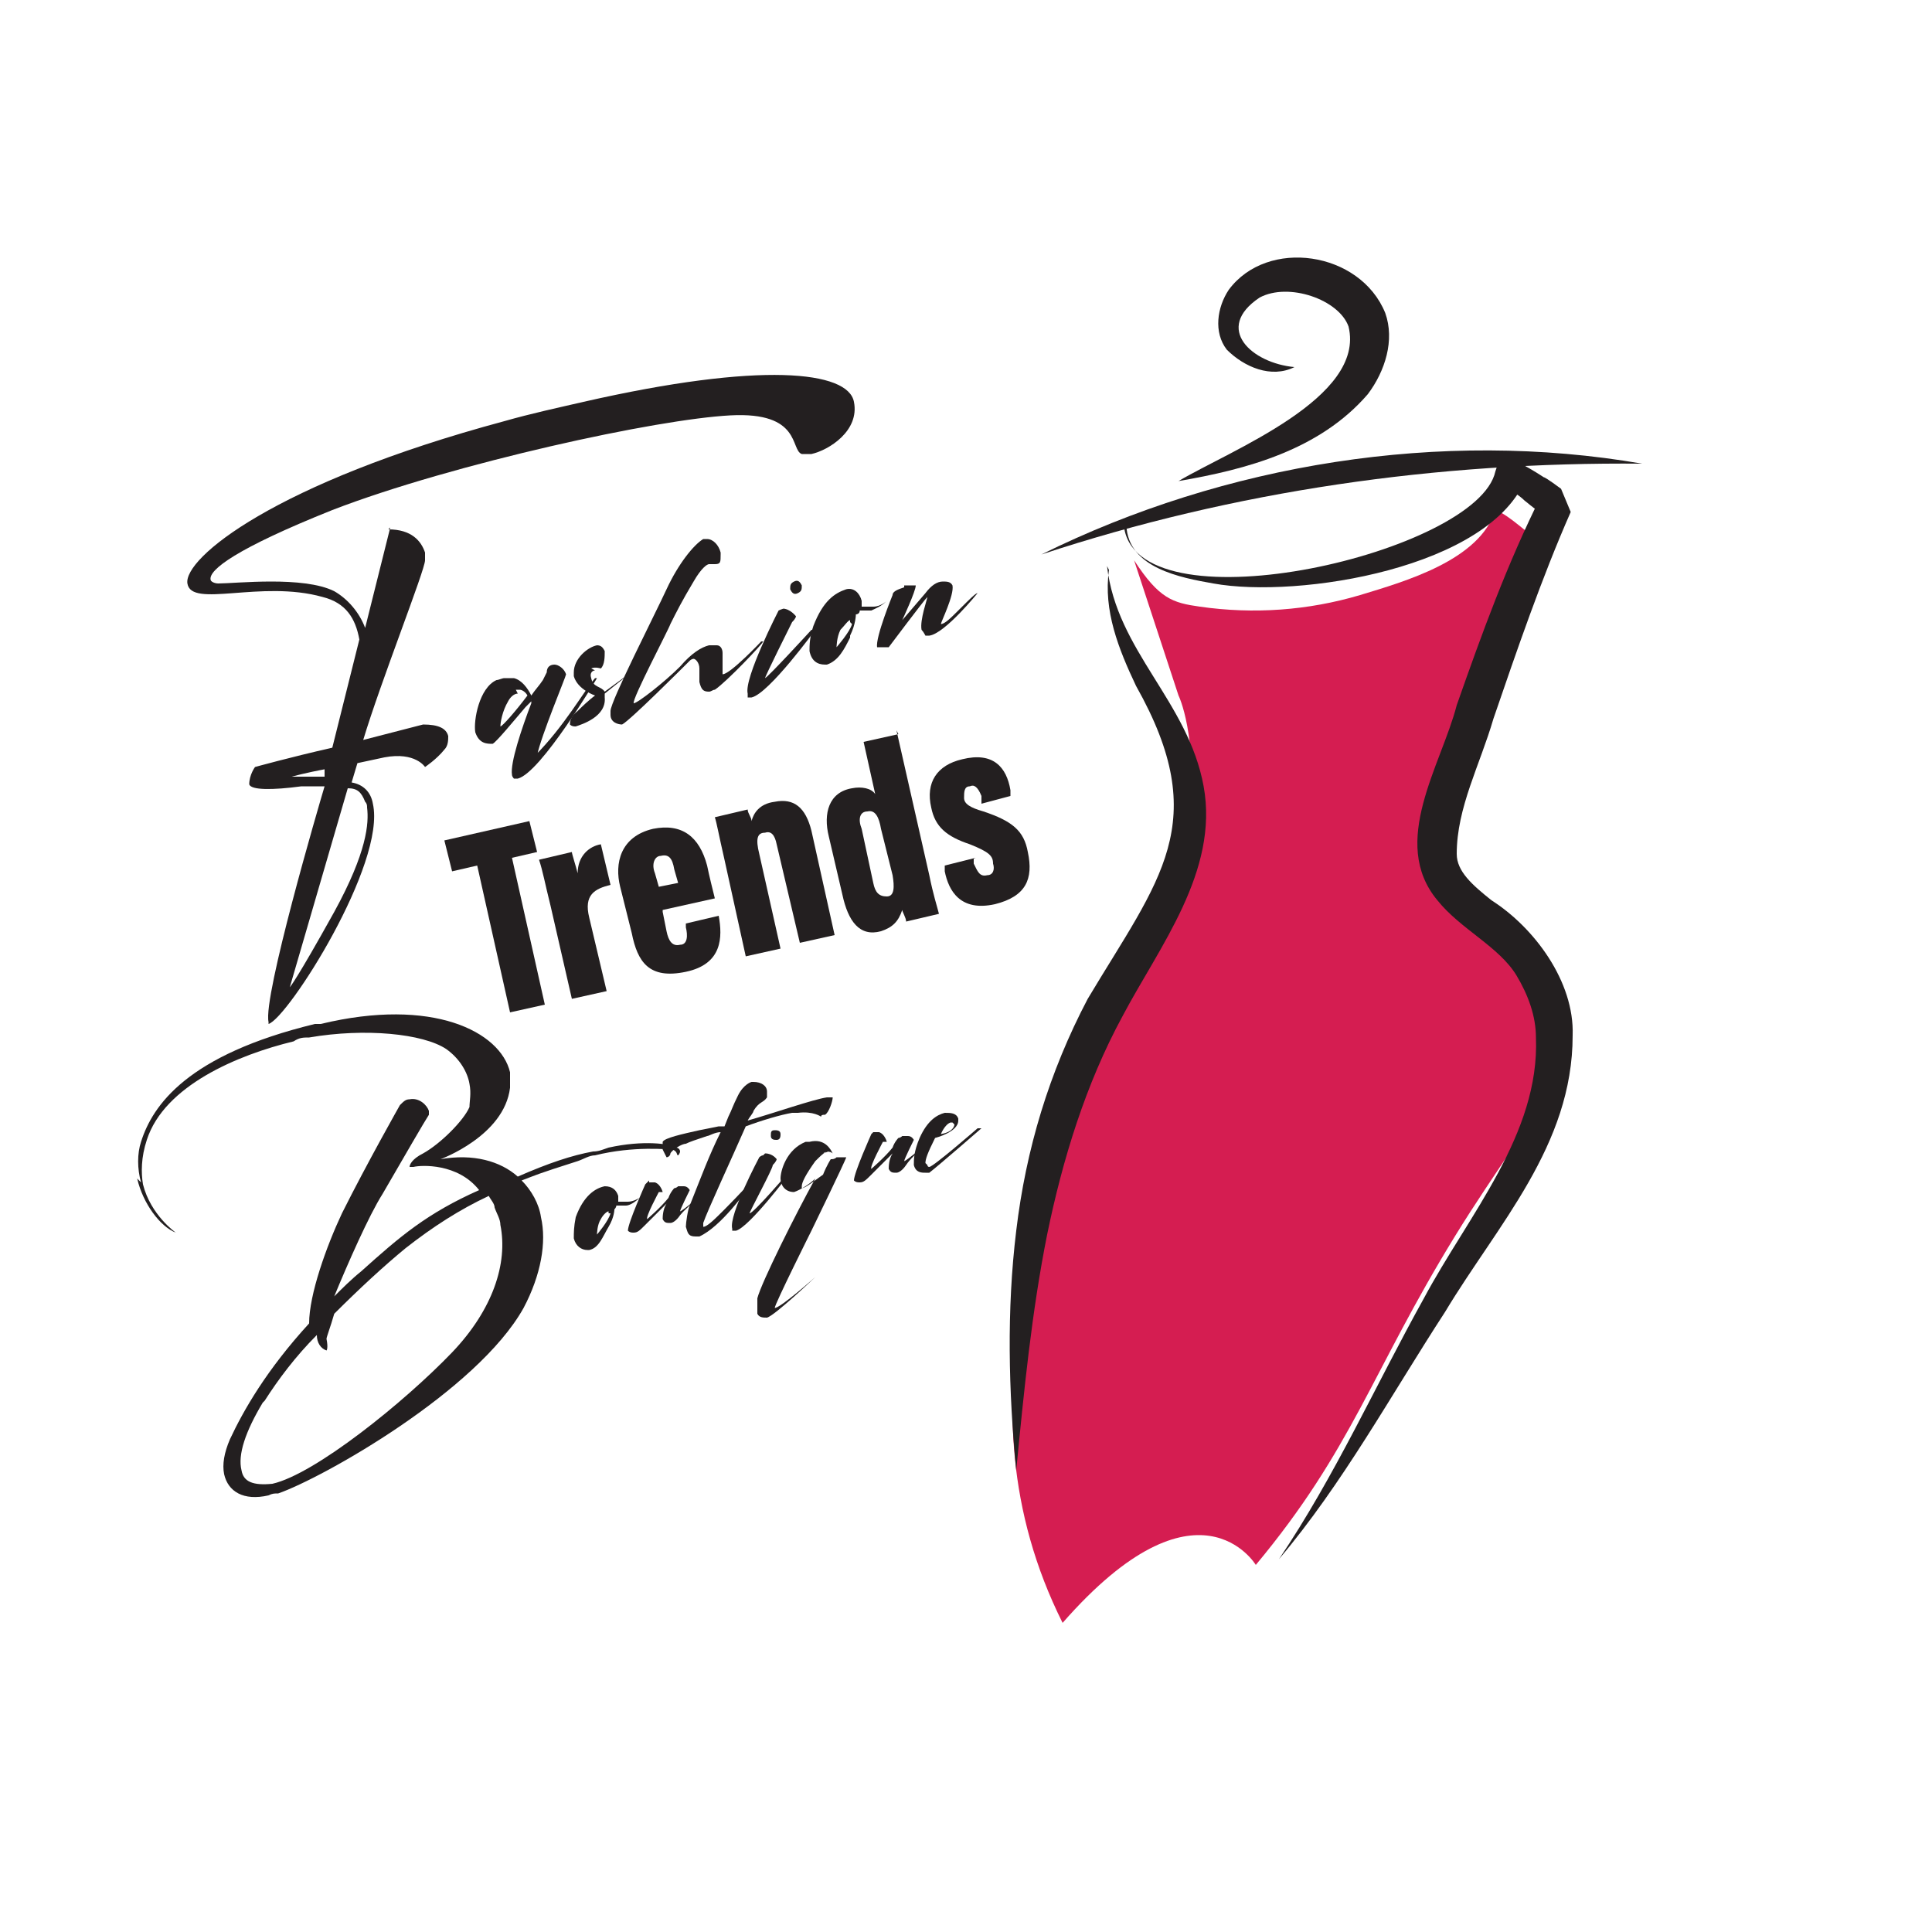 <?xml version="1.0" encoding="UTF-8"?>
<svg xmlns="http://www.w3.org/2000/svg" version="1.1" viewBox="0 0 100 100">
  <defs>
    <style>
      .cls-1 {
        fill: #231f20;
      }

      .cls-1, .cls-2, .cls-3 {
        stroke-width: 0px;
      }

      .cls-2 {
        fill: #d51d51;
      }

      .cls-3 {
        fill: #fff;
      }
    </style>
  </defs>
  <g id="Layer_2" data-name="Layer 2">
    <rect class="cls-3" width="100" height="100"/>
  </g>
  <g id="Layer_1" data-name="Layer 1">
    <path class="cls-2" d="M65,81c5-6,6-10,10.3-17s6.7-8,3-13.9-5-3.1-4.5-6.1,1.2-4.1,1.8-6.1,2.6-7.4,3.9-10.1c-.4-.1-1.3-1.1-2.1-1.4-.8,2.6-4.7,3.7-7,4.4-2.7.8-5.5,1-8.3.6-1.4-.2-2.1-.4-3.4-2.4l2.3,7s1,2,.6,6.6-2.2,4-4.6,11.4-7.8,18.4-2,30c7-8,10-3,10-3Z"/>
    <path class="cls-1" d="M67,19c-1.2.6-2.6,0-3.5-.9-.7-.9-.5-2.2.1-3.1,2-2.7,6.8-2,8.1,1.2.5,1.4,0,3-.9,4.2-2.5,2.9-6.3,3.9-9.8,4.5,2.7-1.6,9.7-4.3,8.8-8-.5-1.4-3.1-2.3-4.6-1.5-2.4,1.6-.4,3.4,1.8,3.6h0Z"/>
    <path class="cls-1" d="M53.9,28.7c9.5-4.7,20.7-6.5,31.1-4.7-10.6-.1-21.1,1.4-31.1,4.7h0Z"/>
    <path class="cls-1" d="M58.2,27.4c1,5.2,18.3,1.2,19.2-3,0,0,.3-.9.3-.9.7.3,1.6.8,2.2,1.2.1,0,.9.6.9.6,0,0,.5,1.2.5,1.2-1.5,3.4-2.8,7.2-4,10.7-.7,2.4-1.9,4.6-1.9,7,0,.9.8,1.6,1.8,2.4,2.2,1.4,4.3,4.2,4.2,7,0,5.7-3.9,9.8-6.6,14.3-2.8,4.3-5.3,8.9-8.6,12.8,2.9-4.3,5-9,7.5-13.5,2.3-4.3,6-8.5,5.8-13.5,0-1.1-.4-2.2-1-3.2-.9-1.5-2.9-2.4-4.1-3.9-2.5-3,.2-7,1-10.1,1.3-3.7,2.6-7.3,4.4-10.9,0,0,.5,1.2.5,1.2-.7-.3-.9-.5-1.4-.9-.3-.3-.7-.5-1-.7l1.1-.5c-1.8,4.7-11.8,6.3-16.2,5.5-1.7-.3-4.4-.8-4.5-3h0Z"/>
    <path class="cls-1" d="M57.3,29.3c.5,4.4,4.2,7,5,11.4.8,4.4-2.3,8.3-4.2,11.9-1.9,3.5-3.1,7.4-3.9,11.3-.8,4-1.2,8.1-1.6,12.2-.4-4.1-.5-8.3,0-12.4.5-4.2,1.7-8.2,3.7-12,3.7-6.2,6.5-9.1,2.5-16.2-.9-1.9-1.7-3.9-1.4-6h0Z"/>
    <g>
      <path class="cls-1" d="M20.1,27.4c1.2,0,1.7.6,1.9,1.2,0,.1,0,.3,0,.4,0,.5-2.3,6.3-3.2,9.3l3.1-.8c.8,0,1.2.2,1.3.6,0,.2,0,.5-.2.7-.4.5-1,.9-1,.9,0,0-.5-.8-2.1-.5l-1.4.3-.3,1c.6.1,1,.5,1.1,1.1.7,3.1-4.4,11.1-5.4,11.4,0,0,0,0,0,0,0,0,0,0,0-.1-.3-1.3,2.6-11.2,2.9-12.2-.3,0-.7,0-1.2,0-1.5.2-2.6.2-2.7-.1h0c0-.5.3-.9.3-.9,0,0,1.8-.5,4-1l1.4-5.6h0c-.2-1.1-.7-1.9-1.9-2.2-3.2-.9-6.8.6-7-.7h0c-.2-1.3,4.5-5.2,16.4-8.4,1.4-.4,2.8-.7,4.1-1,9.2-2.1,13.7-1.6,14,0,.3,1.5-1.3,2.5-2.2,2.7-.2,0-.4,0-.5,0-.6-.2,0-2.2-3.7-2-1.9.1-5.4.7-9.3,1.6-3.9.9-8.2,2.1-11.3,3.3-5,2-6.4,3.1-6.3,3.6,0,.1.2.2.4.2.9,0,4.4-.4,6,.4.7.4,1.3,1.1,1.6,1.9l1.3-5.2ZM18,40.8l-3,10.3s.3-.3,2.3-3.9c1.7-3.1,1.8-4.6,1.7-5.4,0-.1,0-.2-.1-.3-.2-.5-.4-.7-.9-.7ZM16.9,39.8c-1.1.2-1.8.4-1.8.4,0,0,.8,0,1.7,0v-.4Z"/>
      <path class="cls-1" d="M27.7,39.1c1.5-1.5,2.5-3.3,3.1-4h.1s-2.9,4.9-4.1,5.2c0,0-.1,0-.2,0,0,0-.1-.1-.1-.2-.1-.6.5-2.4,1-3.7,0,0,0,0,0-.1l-.3.3c-.6.7-1.5,1.8-1.7,1.9h0c-.3,0-.7,0-.9-.6h0c-.1-.6.2-2.3,1.1-2.7.1,0,.3-.1.4-.1.2,0,.4,0,.5,0h0c.4.1.7.5.9.9.2-.3.4-.5.6-.8.1-.2.2-.4.2-.4,0-.3.2-.4.4-.4.2,0,.5.2.6.5h0c0,.1-1.3,3.2-1.5,4.2ZM26.8,35.9c-.2,0-.4.2-.5.4-.3.5-.4,1.1-.4,1.3,0,0,0,0,0,0h0c.1,0,.8-.8,1.4-1.6-.1-.2-.3-.3-.4-.3,0,0,0,0-.2,0ZM27.7,36l-.2.2s0,0,0,.1c0-.1,0-.2.1-.3Z"/>
      <path class="cls-1" d="M30.8,34.7c-.1,0-.3.1-.2.4h0c.1.5.5.4.7.7l1.5-1.1h0c0,0-1.5,1.2-1.5,1.2,0,0,0,.1,0,.2h0c.1,1-1.2,1.4-1.5,1.5h0c-.1,0-.2,0-.3-.1,0-.1,0-.4.4-.7.6-.6.9-.8.9-.8,0,0-.9-.3-1.1-1,0,0,0-.1,0-.2,0-.7.7-1.3,1.2-1.4h0c.2,0,.3.1.4.3,0,.3,0,.7-.2.9,0,0-.3-.1-.5,0Z"/>
      <path class="cls-1" d="M35.9,30.1c-.6,1-.9,1.6-1.2,2.2-.1.3-2,3.9-1.9,4.1h0s0,0,0,0c.2,0,1.6-1.1,2.4-1.9.6-.7,1.1-1,1.5-1.1.1,0,.3,0,.4,0,.2,0,.3.2.3.4,0,.3,0,.8,0,1,0,0,0,.1,0,.1,0,0,0,0,0,0,.4,0,2-1.7,2-1.7,0,0,.1,0,.1,0s0,0,0,0c0,0,0,0,0,0,0,.1-1.9,2.1-2.5,2.5-.1,0-.2.1-.3.1-.3,0-.4-.1-.5-.5,0,0,0-.2,0-.3,0-.1,0-.3,0-.4,0-.3-.2-.5-.3-.5,0,0-.1,0-.2.1-.3.3-3.1,3.1-3.5,3.3,0,0,0,0,0,0-.2,0-.6-.1-.6-.5,0,0,0-.1,0-.2,0-.5,2.3-5,2.9-6.3.6-1.3,1.4-2.3,1.9-2.6,0,0,.1,0,.2,0,.3,0,.6.3.7.7,0,0,0,0,0,.1,0,.4,0,.5-.3.5,0,0-.1,0-.2,0h-.1c-.1,0-.4.2-.8.9Z"/>
      <path class="cls-1" d="M40.5,31.5c.4,0,.7.4.7.4,0,0,0,.1-.2.3-.1.2-1.4,2.8-1.4,2.9t0,0c.2-.1,2.4-2.5,2.4-2.5h.2c0,0-2.4,3.3-3.3,3.5,0,0-.1,0-.2,0,0,0,0,0,0-.2-.2-.8,1.6-4.3,1.6-4.3,0,0,.2-.1.3-.1ZM41.5,30.3c0,.2,0,.3-.2.4s-.3,0-.4-.2c0-.2,0-.3.2-.4s.3,0,.4.2Z"/>
      <path class="cls-1" d="M44,33c-.3.6-.6,1.2-1.2,1.4,0,0,0,0-.1,0-.4,0-.7-.2-.8-.7,0-.3,0-.7.2-1.3.5-1.3,1.1-1.7,1.7-1.9h0c.4-.1.7.2.8.6,0,.1,0,.2,0,.3h0c.2,0,.4,0,.6,0,.4,0,.7-.3.7-.3h0c-.3.3-.6.4-.8.5-.2,0-.4,0-.6,0,0,.2-.2.2-.2.2,0,0,0,.5-.3,1.1ZM44,32.2c0,0,0-.1,0-.1,0,0,0,0,0,0-.1,0-.3.3-.5.5-.2.4-.2.9-.2.9,0,0,.7-.8.8-1.2Z"/>
      <path class="cls-1" d="M46.8,30.3c.3,0,.5,0,.6,0h0c0,.3-.7,1.8-.7,1.8,0,0,.6-.7,1.2-1.4.3-.4.6-.6.9-.6.2,0,.4,0,.5.2,0,0,0,0,0,0,.1.5-.6,1.9-.6,2h0s0,0,0,0c.2,0,.5-.3,1-.8.5-.5.8-.8.9-.8t0,0c0,0-1.7,2.1-2.5,2.2,0,0-.2,0-.2,0,0,0-.1-.2-.2-.3-.1-.5.3-1.6.3-1.7,0,0,0,0,0,0h0c-.2.2-2,2.6-2,2.6h0c0,0-.3,0-.6,0,0,0,0,0,0,0-.1-.5.8-2.7.8-2.7,0-.2.3-.3.6-.4Z"/>
    </g>
    <g>
      <path class="cls-1" d="M24.7,44.8l-1.3.3-.4-1.6,4.4-1,.4,1.6-1.3.3,1.7,7.6-1.8.4-1.7-7.6Z"/>
      <path class="cls-1" d="M28.5,46.9c-.3-1.2-.4-1.8-.6-2.4l1.7-.4c0,.1.2.7.3,1.1,0-.9.6-1.4,1.2-1.5l.5,2.1c-.8.2-1.4.5-1.1,1.7l.9,3.8-1.8.4-1.1-4.8Z"/>
      <path class="cls-1" d="M34.3,47.2l.2,1c.1.5.3.8.7.7.4,0,.4-.5.3-.9v-.2s1.7-.4,1.7-.4h0c.2,1.1.2,2.5-1.7,2.9-1.9.4-2.5-.5-2.8-2l-.6-2.4c-.3-1.2,0-2.6,1.7-3,1.5-.3,2.4.4,2.8,1.9.1.5.3,1.3.4,1.7l-2.7.6ZM35.1,45.7l-.2-.7c-.1-.6-.3-.8-.7-.7-.3,0-.5.4-.3.9l.2.7,1-.2Z"/>
      <path class="cls-1" d="M37.5,44.5c-.3-1.3-.4-1.9-.5-2.2l1.7-.4c0,.2.2.4.2.6.1-.4.4-.9,1.2-1,1-.2,1.6.3,1.9,1.5l1.2,5.4-1.8.4-1.2-5.1c-.1-.5-.3-.7-.6-.6-.4,0-.5.3-.3,1.1l1.1,4.9-1.8.4-1.1-5Z"/>
      <path class="cls-1" d="M46.4,37.8l1.7,7.5c.2,1,.4,1.6.5,2l-1.7.4c0-.2-.2-.5-.2-.6-.2.6-.5.9-1.1,1.1-1.1.3-1.7-.5-2-1.9l-.7-3c-.3-1.2,0-2.3,1.2-2.5.5-.1,1,0,1.2.3l-.6-2.7,1.8-.4ZM44.6,42.9l.6,2.8c.1.5.3.7.7.7.4,0,.4-.5.3-1.1l-.6-2.4c-.1-.6-.3-1-.7-.9-.4,0-.5.4-.3.9Z"/>
      <path class="cls-1" d="M50.4,44.4v.3c.2.4.3.7.7.6.3,0,.4-.3.3-.6,0-.4-.2-.6-1.2-1-1.2-.4-1.8-.9-2-1.9-.3-1.3.3-2.2,1.6-2.5,1.6-.4,2.3.4,2.5,1.6v.3c0,0-1.5.4-1.5.4v-.4c-.2-.5-.4-.6-.6-.5-.3,0-.3.3-.3.6,0,.3.3.5,1,.7,1.5.5,2.1,1,2.3,2.1.3,1.4-.1,2.3-1.7,2.7-1.8.4-2.4-.7-2.6-1.7v-.3c0,0,1.6-.4,1.6-.4Z"/>
    </g>
    <g>
      <path class="cls-1" d="M7.3,61.2c-.2-.7-.2-1.5,0-2.1.6-1.9,2.4-4.5,9-6.1h.3c5.8-1.4,9.3.4,9.8,2.5,0,.3,0,.5,0,.8-.3,2.5-3.6,3.7-3.6,3.7,1.7-.3,3.1.1,4,.9,1.6-.7,2.8-1.1,3.9-1.3.3,0,.5-.1.8-.2,1.8-.4,3.2-.2,3.5,0,.1,0,.2.1.2.2,0,0,0,.1-.1.2h0c-.1,0,0-.2-.3-.3-.2,0-2-.2-4,.3-.3,0-.6.2-.9.3-2.2.7-2.1.7-2.9,1,.5.5.9,1.2,1,1.9.3,1.3,0,3-.9,4.7-2.4,4.3-10.4,8.8-12.7,9.6-.2,0-.3,0-.5.1-1.3.3-2.1-.2-2.3-1.1-.1-.5,0-1.1.3-1.8.7-1.5,1.9-3.6,4.1-6,0-1.5.9-4,1.7-5.7,1.3-2.6,3-5.6,3-5.6.2-.2.3-.3.5-.3.5-.1.9.3,1,.6,0,0,0,.2,0,.2-.2.3-1.3,2.2-2.4,4.1-.7,1.1-1.8,3.6-2.5,5.3.4-.4.9-.9,1.4-1.3,2-1.8,3.4-3,6.1-4.2-1.1-1.4-3-1.3-3.4-1.2-.1,0-.2,0-.2,0,0-.1.1-.4.7-.7.9-.5,2.1-1.7,2.4-2.4,0-.3.1-.7,0-1.2-.1-.6-.5-1.3-1.2-1.8-1.2-.8-4.2-1.1-7.1-.6-.3,0-.5,0-.8.2-2.9.7-6.7,2.3-7.6,5.1-.3.9-.3,1.7-.2,2.3.4,1.6,1.7,2.5,1.7,2.5-.8-.3-1.7-1.5-2-2.8ZM13.6,72.6c-.9,1.5-1.3,2.7-1.1,3.5.1.6.6.8,1.6.7h0c2.2-.5,6.8-4.2,9.3-6.8,2.1-2.2,2.9-4.6,2.5-6.6,0-.3-.2-.6-.3-.9,0-.2-.2-.4-.3-.6-1.5.7-2.9,1.6-4.3,2.7-1.1.9-2.4,2.1-3.7,3.4-.2.7-.4,1.2-.4,1.3.1.5,0,.6,0,.6-.3-.1-.5-.4-.5-.8h0c-1.1,1.1-2,2.3-2.7,3.4Z"/>
      <path class="cls-1" d="M31.5,63.5c-.3.5-.5,1.1-1,1.2,0,0,0,0-.1,0-.3,0-.6-.2-.7-.6,0-.3,0-.6.1-1.1.4-1.1,1-1.5,1.5-1.6h0c.4,0,.6.2.7.5,0,.1,0,.2,0,.3h0c.2,0,.4,0,.5,0,.3,0,.6-.2.6-.2h0c-.2.2-.5.4-.7.4-.2,0-.4,0-.5,0,0,.1-.1.2-.1.2,0,0,0,.4-.3.9ZM31.5,62.8c0,0,0,0,0-.1,0,0,0,0,0,0-.1,0-.3.2-.4.4-.2.3-.2.8-.2.8,0,0,.6-.7.7-1.1Z"/>
      <path class="cls-1" d="M33.6,61.2c0,0,.2,0,.3,0,.3.1.4.5.4.5,0,0,0,0-.2,0,0,0-.7,1.3-.6,1.4h0c0,0,.7-.6,1.1-1.1.1-.3.3-.5.3-.5,0,0,.1,0,.2-.1,0,0,.2,0,.3,0,.2,0,.3.2.3.2,0,0,0,0,0,0h0c0,0-.5,1-.5,1.1t0,0c.1,0,1.3-1,1.3-1h.1s-.9.6-1.4,1.2c-.2.3-.4.4-.5.4-.2,0-.3,0-.4-.2,0,0,0,0,0,0,0-.1,0-.5.2-.8-.3.3-.8.8-1.1,1.1-.3.3-.4.4-.6.4-.1,0-.2,0-.3-.1h0c0-.4.9-2.4.9-2.4,0,0,.1-.1.2-.2Z"/>
      <path class="cls-1" d="M39,56c.4,0,.7.2.7.5,0,.1,0,.2,0,.3-.2.3-.4.2-.7.7,0,.1-.2.3-.3.5,1.4-.4,3.4-1.1,4.1-1.2.2,0,.2,0,.3,0,0,0,0,0,0,0,0,.2-.2.8-.4.9-.1,0-.2,0-.2.1h0s-.4-.3-1.2-.2c0,0-.2,0-.3,0-.6.1-1.6.4-2.4.7-.7,1.6-2,4.4-2.2,5,0,0,0,.1,0,.2,0,0,0,0,0,0,.2,0,.6-.4,1.1-.9.8-.8,1.4-1.5,1.5-1.5,0,0,0,0,0,0,0,0,0,0,0,0-.4.6-1.7,2.4-2.8,2.9,0,0-.2,0-.2,0-.4,0-.4-.2-.5-.5h0c0-.2.1-.9.2-1.1.6-1.5,1-2.6,1.6-3.8-.3,0-.6.2-.7.2-.6.2-.9.3-1.1.4-.2,0-.7.3-.8.5,0,.1-.1.2-.2.2,0,0,0,0,0,0,0,0-.1-.2-.2-.4,0-.1,0-.3,0-.4.1-.2,1-.4,1.9-.6l1-.2c0,0,.2,0,.3,0l.2-.5c.2-.4.2-.5.5-1.1.3-.6.7-.7.7-.7,0,0,0,0,.1,0Z"/>
      <path class="cls-1" d="M39.6,59.7c.4,0,.6.3.6.3,0,0,0,.1-.2.3,0,.2-1.2,2.4-1.2,2.5t0,0c.2,0,2-2.1,2-2.1h.1c0,0-2.1,2.8-2.8,3,0,0-.1,0-.2,0,0,0,0,0,0-.1-.2-.7,1.4-3.7,1.4-3.7,0,0,.1-.1.2-.1ZM40.4,58.7c0,.1,0,.3-.2.3-.1,0-.3,0-.3-.2,0-.2,0-.3.2-.3.1,0,.3,0,.3.2Z"/>
      <path class="cls-1" d="M42.9,59.6c-.2,0-.4.2-.7.5-.5.7-.7,1.1-.7,1.3,0,0,0,0,0,.1,0,0,0,0,0,0,.2,0,.8-.5,1.1-.7.2-.5.4-.8.4-.8.1,0,.2,0,.3-.1.3,0,.5,0,.5,0,0,.1-1.8,3.8-1.8,3.8,0,0-1.9,3.8-1.9,4h0s0,0,0,0c.3,0,2.1-1.6,2.1-1.6,0,0-2.1,2-2.5,2.1h0c-.2,0-.4,0-.5-.2,0-.2,0-.4,0-.8.2-.8,2-4.4,3-6.2-.3.3-.8.6-1.1.7,0,0,0,0,0,0-.5,0-.7-.4-.7-.7h0c0-.4.3-1.5,1.3-1.9,0,0,.2,0,.2,0,.8-.2,1.1.4,1.2.6,0,0-.2-.2-.5,0Z"/>
      <path class="cls-1" d="M45.2,58.6c0,0,.2,0,.3,0,.3.1.4.5.4.5,0,0,0,0-.2,0,0,0-.7,1.3-.6,1.4h0c0,0,.7-.6,1.1-1.1.1-.3.3-.5.3-.5,0,0,.1,0,.2-.1,0,0,.2,0,.3,0,.2,0,.3.2.3.2,0,0,0,0,0,0h0c0,0-.5,1-.5,1.1t0,0c.1,0,1.3-1,1.3-1h.1s-.9.6-1.3,1.2c-.2.3-.4.4-.5.4-.2,0-.3,0-.4-.2,0,0,0,0,0,0,0-.1,0-.5.2-.8-.3.3-.8.8-1.1,1.1-.3.3-.4.4-.6.4-.1,0-.2,0-.3-.1h0c0-.4.9-2.4.9-2.4,0,0,.1-.1.2-.2Z"/>
      <path class="cls-1" d="M48,60.3c0,0,0,.1.1.1.2,0,2.5-2,2.5-2h.2s-2.3,2-2.7,2.3c0,0-.1,0-.2,0-.2,0-.5,0-.6-.4,0-.3,0-.7.3-1.4.4-.9.9-1.2,1.3-1.3.3,0,.6,0,.7.3,0,0,0,0,0,.1,0,.6-1.2.9-1.2.9-.4.8-.5,1.1-.5,1.3ZM49.3,58.1c0,0,0,0-.1,0,0,0,0,0,0,0-.3.1-.5.6-.5.6.6-.1.7-.4.7-.5Z"/>
    </g>
  </g>
</svg>